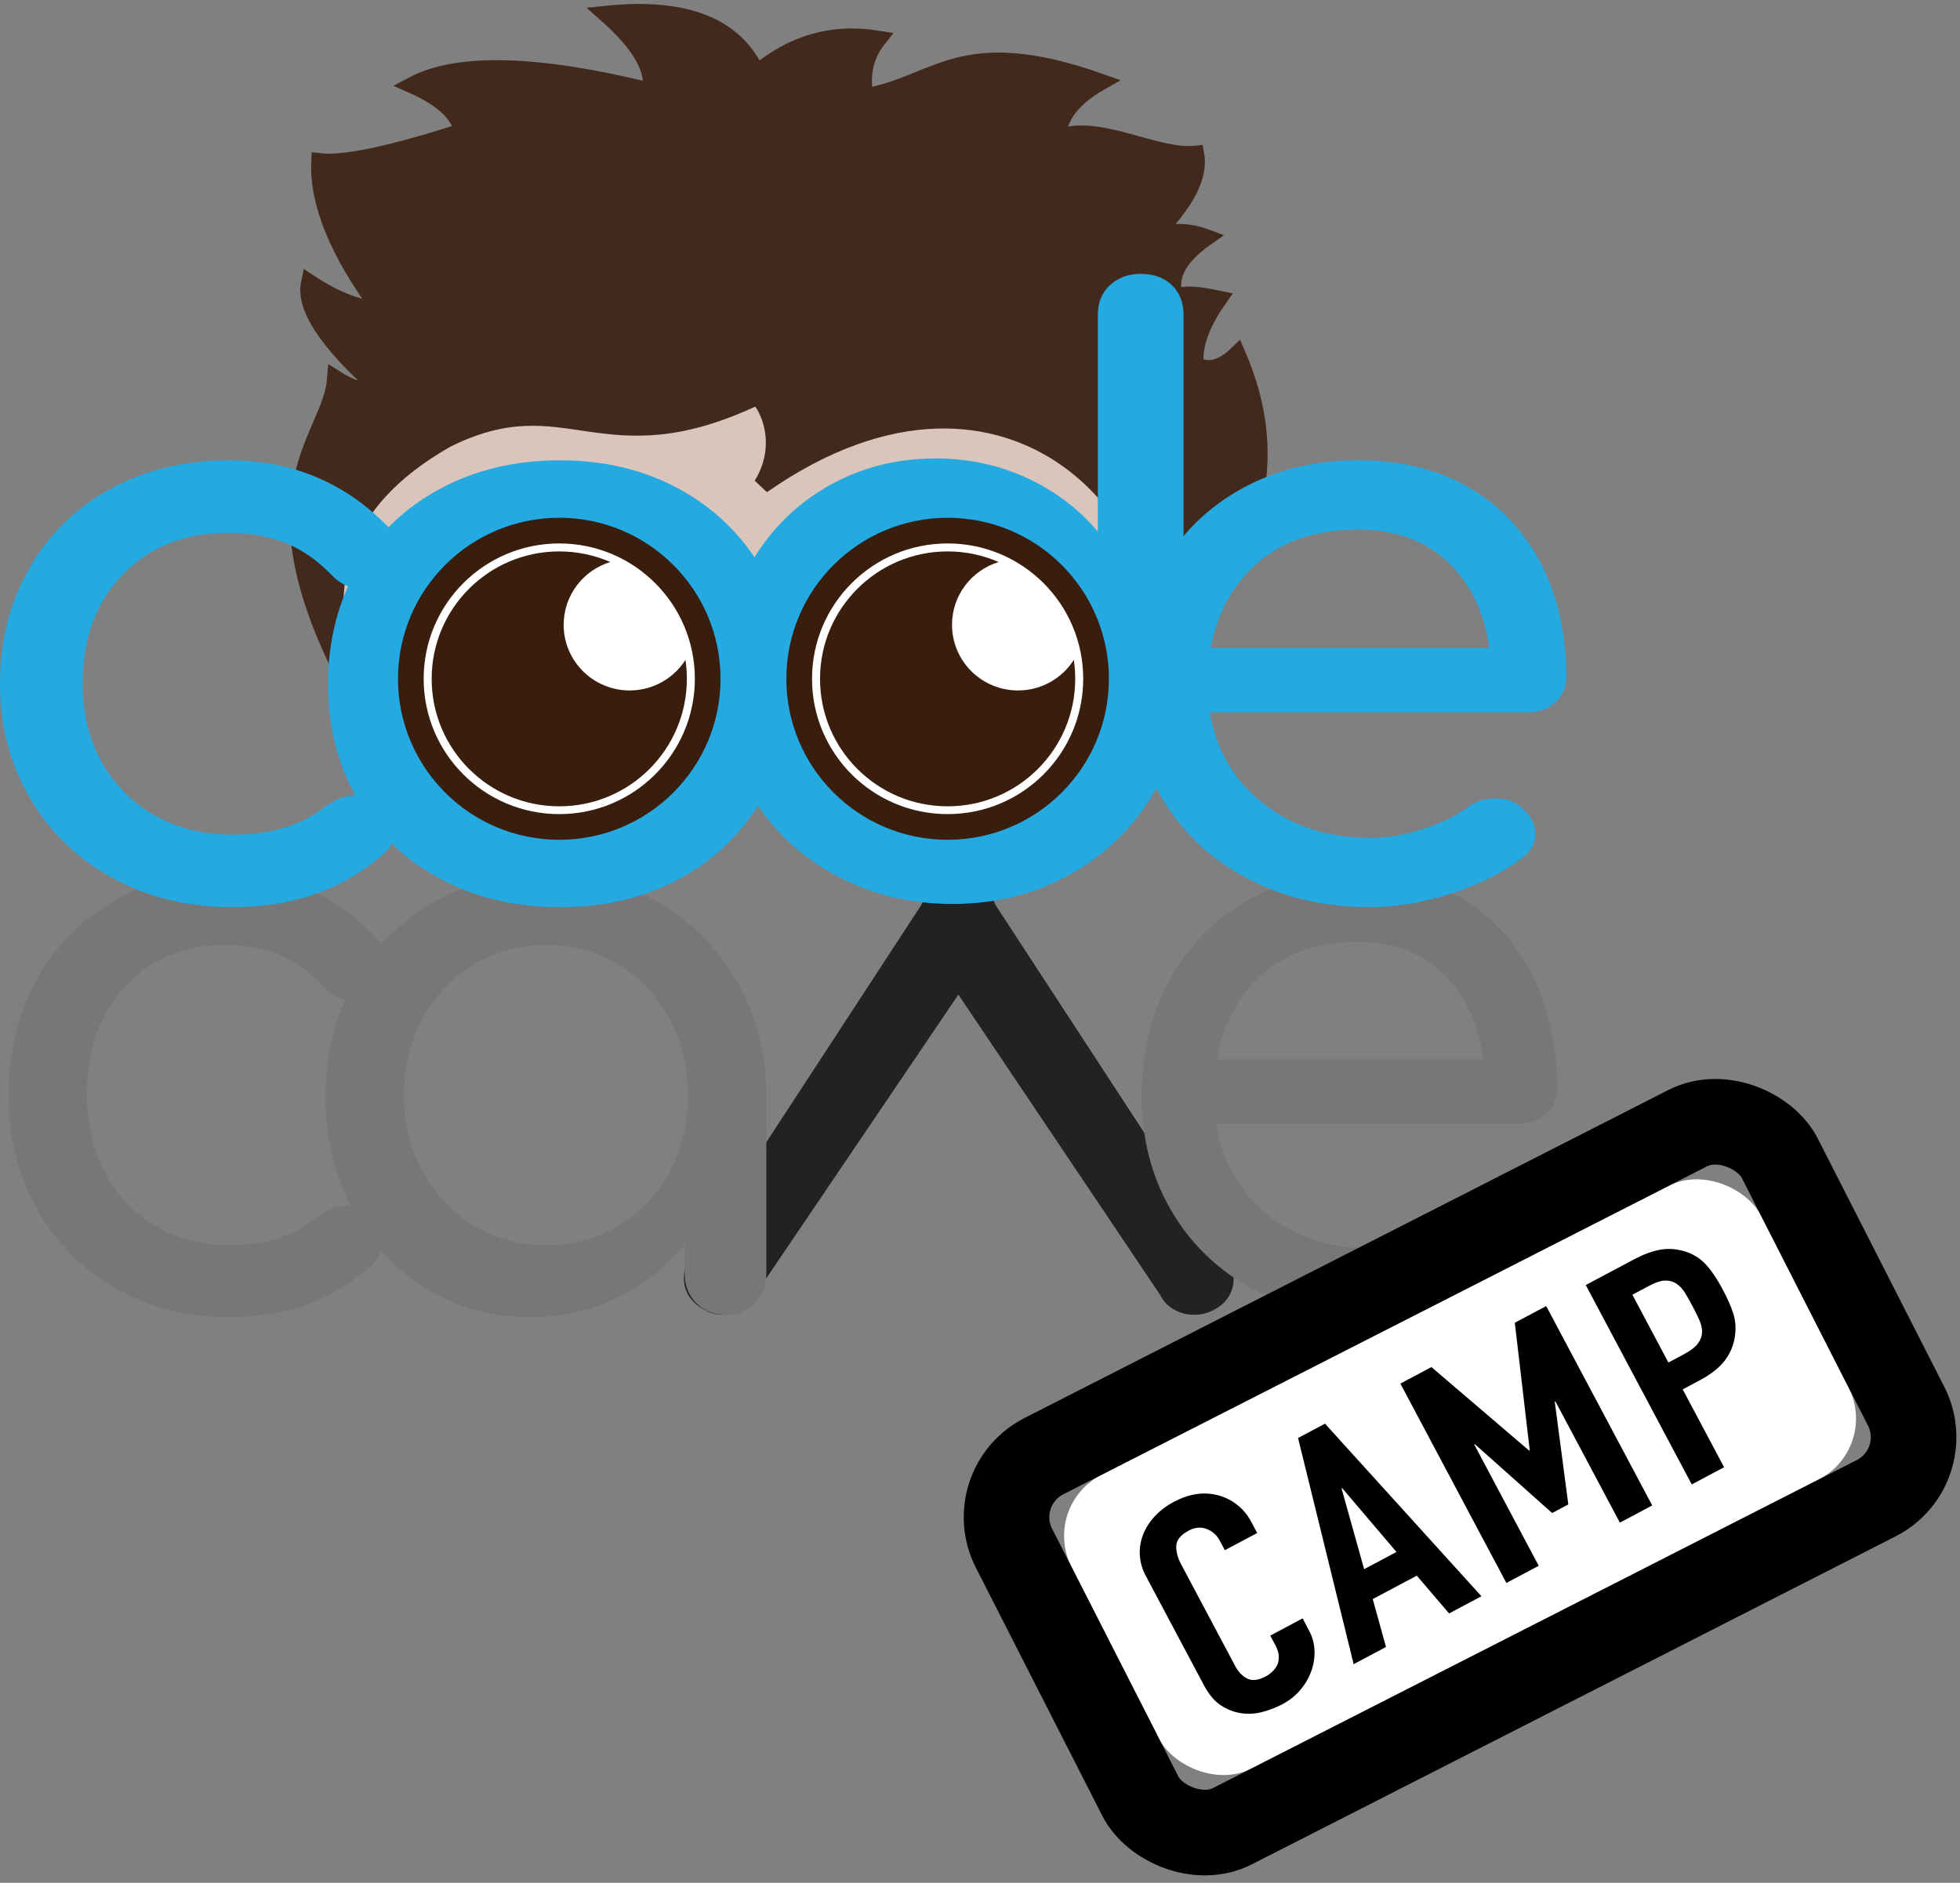 <?xml version="1.0" encoding="UTF-8"?>
<svg width="229px" height="220px" viewBox="0 0 229 220" version="1.1" xmlns="http://www.w3.org/2000/svg" xmlns:xlink="http://www.w3.org/1999/xlink">
    <rect x="0" y="0" width="229" height="220" fill="#808080" stroke="none"/>
    <!-- Generator: Sketch 48.2 (47327) - http://www.bohemiancoding.com/sketch -->
    <title>code-cave-camp-logo</title>
    <desc>Created with Sketch.</desc>
    <defs></defs>
    <g id="Page-1" stroke="none" stroke-width="1" fill="none" fill-rule="evenodd">
        <g id="code-cave-camp-logo" transform="translate(0, -10)">
            <path d="M41.419,91 C41.419,91 72.612,90.356 135,89.069 L132.221,52 L50.315,52.783 C39.284,68.316 36.319,81.055 41.419,91 Z" id="Path-2" fill="#D9C5BC" fill-rule="nonzero"></path>
            <path d="M54.21,69.144 C43.078,79.063 43.214,88.702 48.544,99 C32.695,79.562 41.022,71.954 40.088,64.962 C42.527,65.862 44.256,65.862 45.274,64.962 C38.272,60.988 34.771,57.547 34.771,54.639 C38.315,56.023 41.226,56.456 43.502,55.937 C37.305,50.442 33.805,45.309 33,40.536 C35.835,40.265 41.034,37.958 48.6,33.614 C47.783,31.667 45.509,30.297 41.778,29.505 C46.326,25.7 55.434,24.015 69.102,24.451 C69.102,21.882 66.806,19.298 62.214,16.701 C70.99,13.875 77.184,14.924 80.795,19.848 C84.139,15.513 88.467,13.217 93.781,12.961 C91.947,16.701 93.781,19.848 93.781,19.848 C101.719,16.701 103.057,10.219 120.237,12.462 C115.466,16.701 116.822,19.848 116.822,19.848 C121.142,17.123 128.431,19.848 132.914,18.398 C133.924,20.855 132.92,24.359 129.905,28.911 C131.911,27.76 133.973,27.345 136.09,27.666 C133.308,30.671 132.652,33.263 134.124,35.443 C134.391,34.748 136.022,34.4 139.018,34.4 C136.659,39.895 138.016,42.454 138.016,42.454 C138.016,42.454 140.257,43.621 142.513,40.266 C150.161,51.078 149.925,62.493 141.105,79.279 C141.993,61.211 115.927,40.506 91.396,66.751 C93.492,60.775 89.247,56.618 88.621,56.751 C72.649,69.001 66.657,59.302 54.21,69.144 Z" id="hair" stroke="#43281C" stroke-width="2" fill="#43281C" fill-rule="nonzero" transform="translate(90.5, 55.5) rotate(12) translate(-90.5, -55.5) "></path>
            <g id="cave" transform="translate(1, 112)" fill-rule="nonzero">
                <path d="M140.612,1.216 C141.422,1.59 142.045,2.104 142.481,2.759 C142.918,3.414 143.136,4.146 143.136,4.957 C143.136,5.518 142.98,6.11 142.668,6.734 L115.369,48.54 C114.434,50.597 113,51.626 111.068,51.626 C110.009,51.626 109.136,51.392 108.45,50.924 C107.765,50.457 107.142,49.662 106.581,48.54 L79.281,6.734 C79.032,6.235 78.907,5.674 78.907,5.05 C78.907,3.367 79.78,2.089 81.525,1.216 C82.086,0.904 82.74,0.748 83.488,0.748 C84.236,0.748 84.953,0.951 85.638,1.356 C86.324,1.761 86.854,2.338 87.228,3.086 L110.975,38.158 L134.535,3.086 C134.909,2.338 135.454,1.761 136.171,1.356 C136.887,0.951 137.651,0.748 138.461,0.748 C139.272,0.748 139.988,0.904 140.612,1.216 Z" id="v" fill="#222222" transform="translate(111.021, 26.187) scale(-1, 1) rotate(-180) translate(-111.021, -26.187) "></path>
                <path d="M25.336,0 C32.691,0 38.799,2.806 43.661,8.417 C44.284,9.103 44.596,9.914 44.596,10.849 C44.596,12.221 43.91,13.374 42.539,14.309 C41.915,14.746 41.199,14.964 40.388,14.964 C38.955,14.964 37.74,14.403 36.742,13.281 C35.184,11.597 33.486,10.366 31.647,9.586 C29.808,8.807 27.705,8.417 25.336,8.417 C20.537,8.417 16.642,10.023 13.65,13.234 C10.658,16.445 9.162,20.7 9.162,26 C9.162,29.367 9.863,32.375 11.266,35.025 C12.668,37.675 14.631,39.748 17.156,41.245 C19.68,42.741 22.563,43.489 25.804,43.489 C30.042,43.489 33.47,42.398 36.088,40.216 C37.272,39.343 38.425,38.906 39.547,38.906 C40.42,38.906 41.23,39.187 41.978,39.748 C43.162,40.746 43.754,41.868 43.754,43.115 C43.754,44.05 43.38,44.892 42.632,45.64 C38.145,49.818 32.535,51.906 25.804,51.906 C20.88,51.906 16.455,50.784 12.528,48.54 C8.601,46.295 5.532,43.193 3.319,39.234 C1.106,35.275 0,30.863 0,26 C0,21.012 1.075,16.538 3.225,12.579 C5.376,8.62 8.383,5.534 12.247,3.32 C16.112,1.107 20.475,0 25.336,0 Z" id="c" fill="#777777"></path>
                <path d="M62.826,0 C67.626,0 71.973,1.138 75.869,3.414 C79.764,5.689 82.849,8.807 85.124,12.766 C87.399,16.725 88.537,21.137 88.537,26 L88.537,46.856 C88.537,48.228 88.085,49.366 87.181,50.27 C86.277,51.174 85.14,51.626 83.769,51.626 C82.397,51.626 81.26,51.174 80.356,50.27 C79.452,49.366 79.001,48.228 79.001,46.856 L79.001,43.396 C76.819,46.077 74.17,48.165 71.054,49.662 C67.937,51.158 64.572,51.906 60.957,51.906 C56.469,51.906 52.402,50.784 48.756,48.54 C45.11,46.295 42.243,43.193 40.155,39.234 C38.067,35.275 37.023,30.863 37.023,26 C37.023,21.137 38.145,16.725 40.388,12.766 C42.632,8.807 45.733,5.689 49.691,3.414 C53.649,1.138 58.027,0 62.826,0 Z M62.826,43.489 C65.943,43.489 68.763,42.725 71.287,41.198 C73.812,39.67 75.791,37.582 77.224,34.932 C78.658,32.282 79.374,29.305 79.374,26 C79.374,22.695 78.658,19.703 77.224,17.022 C75.791,14.341 73.812,12.236 71.287,10.709 C68.763,9.181 65.943,8.417 62.826,8.417 C59.71,8.417 56.89,9.181 54.365,10.709 C51.841,12.236 49.847,14.341 48.382,17.022 C46.917,19.703 46.185,22.695 46.185,26 C46.185,29.305 46.917,32.282 48.382,34.932 C49.847,37.582 51.841,39.67 54.365,41.198 C56.89,42.725 59.71,43.489 62.826,43.489 Z" id="a" fill="#777777"></path>
                <path d="M180.907,25.158 C180.907,26.343 180.501,27.325 179.691,28.104 C178.881,28.884 177.852,29.273 176.606,29.273 L141.079,29.273 C141.765,33.638 143.744,37.161 147.016,39.842 C150.288,42.523 154.293,43.863 159.029,43.863 C160.899,43.863 162.847,43.52 164.873,42.835 C166.898,42.149 168.566,41.307 169.874,40.309 C170.747,39.623 171.775,39.281 172.96,39.281 C174.144,39.281 175.079,39.592 175.764,40.216 C176.886,41.151 177.447,42.211 177.447,43.396 C177.447,44.518 176.949,45.453 175.951,46.201 C173.832,47.885 171.199,49.257 168.051,50.317 C164.904,51.377 161.897,51.906 159.029,51.906 C153.919,51.906 149.337,50.8 145.286,48.586 C141.235,46.373 138.072,43.302 135.797,39.374 C133.522,35.446 132.384,30.988 132.384,26 C132.384,21.012 133.459,16.538 135.61,12.579 C137.76,8.62 140.752,5.534 144.585,3.32 C148.418,1.107 152.765,0 157.627,0 C162.426,0 166.571,1.06 170.061,3.18 C173.552,5.3 176.232,8.261 178.102,12.065 C179.972,15.868 180.907,20.233 180.907,25.158 Z M157.627,8.043 C153.077,8.043 149.384,9.29 146.548,11.784 C143.712,14.278 141.92,17.614 141.173,21.791 L172.305,21.791 C171.744,17.614 170.186,14.278 167.631,11.784 C165.075,9.29 161.741,8.043 157.627,8.043 Z" id="e" fill="#777777"></path>
            </g>
            <g id="code" transform="translate(0, 42)" fill="#25A9E1" fill-rule="nonzero">
                <path d="M26.686,21.787 C34.432,21.787 40.866,24.609 45.987,30.254 C46.643,30.944 46.971,31.759 46.971,32.7 C46.971,34.08 46.249,35.24 44.805,36.181 C44.148,36.62 43.393,36.839 42.54,36.839 C41.03,36.839 39.75,36.275 38.7,35.146 C37.058,33.452 35.269,32.214 33.333,31.43 C31.396,30.646 29.181,30.254 26.686,30.254 C21.631,30.254 17.528,31.869 14.377,35.099 C11.226,38.329 9.65,42.609 9.65,47.94 C9.65,51.327 10.389,54.353 11.866,57.019 C13.343,59.685 15.411,61.77 18.07,63.275 C20.728,64.78 23.765,65.533 27.178,65.533 C31.642,65.533 35.253,64.435 38.01,62.24 C39.258,61.362 40.472,60.923 41.654,60.923 C42.573,60.923 43.426,61.205 44.214,61.77 C45.461,62.773 46.085,63.902 46.085,65.157 C46.085,66.097 45.691,66.944 44.903,67.697 C40.177,71.899 34.268,74 27.178,74 C21.992,74 17.331,72.871 13.195,70.613 C9.059,68.355 5.826,65.235 3.496,61.252 C1.165,57.27 0,52.833 0,47.94 C0,42.923 1.132,38.423 3.397,34.44 C5.662,30.458 8.83,27.353 12.9,25.127 C16.97,22.9 21.565,21.787 26.686,21.787 Z" id="c"></path>
                <path d="M65.433,21.787 C70.605,21.787 75.237,22.9 79.329,25.127 C83.421,27.353 86.629,30.442 88.953,34.393 C91.277,38.345 92.439,42.86 92.439,47.94 C92.439,52.958 91.294,57.442 89.002,61.394 C86.711,65.345 83.519,68.434 79.427,70.66 C75.335,72.887 70.671,74 65.433,74 C60.195,74 55.514,72.887 51.39,70.66 C47.265,68.434 44.057,65.345 41.766,61.394 C39.474,57.442 38.329,52.958 38.329,47.94 C38.329,42.86 39.474,38.345 41.766,34.393 C44.057,30.442 47.265,27.353 51.39,25.127 C55.514,22.9 60.195,21.787 65.433,21.787 Z M65.433,30.254 C62.094,30.254 59.099,31.006 56.447,32.512 C53.796,34.017 51.717,36.118 50.211,38.815 C48.706,41.512 47.953,44.554 47.953,47.94 C47.953,51.327 48.706,54.353 50.211,57.019 C51.717,59.685 53.796,61.77 56.447,63.275 C59.099,64.78 62.094,65.533 65.433,65.533 C68.772,65.533 71.767,64.78 74.419,63.275 C77.07,61.77 79.133,59.685 80.606,57.019 C82.079,54.353 82.815,51.327 82.815,47.94 C82.815,44.554 82.079,41.512 80.606,38.815 C79.133,36.118 77.07,34.017 74.419,32.512 C71.767,31.006 68.772,30.254 65.433,30.254 Z" id="o"></path>
                <path d="M133.275,0 C134.781,0 135.992,0.438 136.908,1.313 C137.825,2.188 138.283,3.345 138.283,4.783 L138.283,47.551 C138.283,52.428 137.089,56.852 134.699,60.822 C132.309,64.793 129.068,67.919 124.977,70.201 C120.885,72.483 116.318,73.624 111.277,73.624 C106.236,73.624 101.637,72.483 97.479,70.201 C93.322,67.919 90.065,64.793 87.708,60.822 C85.351,56.852 84.172,52.428 84.172,47.551 C84.172,42.674 85.269,38.25 87.462,34.28 C89.656,30.309 92.667,27.199 96.497,24.948 C100.327,22.697 104.599,21.571 109.313,21.571 C113.11,21.571 116.646,22.322 119.919,23.822 C123.193,25.323 125.975,27.418 128.266,30.106 L128.266,4.783 C128.266,3.345 128.741,2.188 129.69,1.313 C130.64,0.438 131.835,0 133.275,0 Z M111.277,65.183 C114.551,65.183 117.513,64.417 120.165,62.886 C122.816,61.354 124.895,59.243 126.401,56.555 C127.906,53.866 128.659,50.865 128.659,47.551 C128.659,44.237 127.906,41.252 126.401,38.594 C124.895,35.937 122.816,33.842 120.165,32.31 C117.513,30.778 114.551,30.012 111.277,30.012 C108.004,30.012 105.041,30.778 102.389,32.31 C99.738,33.842 97.643,35.937 96.104,38.594 C94.566,41.252 93.797,44.237 93.797,47.551 C93.797,50.865 94.566,53.866 96.104,56.555 C97.643,59.243 99.738,61.354 102.389,62.886 C105.041,64.417 108.004,65.183 111.277,65.183 Z" id="d"></path>
                <path d="M183,47.094 C183,48.285 182.576,49.273 181.729,50.057 C180.882,50.841 179.807,51.233 178.504,51.233 L141.361,51.233 C142.078,55.623 144.147,59.167 147.568,61.864 C150.989,64.561 155.176,65.909 160.128,65.909 C162.083,65.909 164.119,65.564 166.237,64.874 C168.355,64.185 170.098,63.338 171.466,62.334 C172.379,61.644 173.454,61.299 174.692,61.299 C175.93,61.299 176.907,61.613 177.624,62.24 C178.797,63.181 179.383,64.247 179.383,65.439 C179.383,66.568 178.862,67.509 177.82,68.261 C175.604,69.955 172.851,71.334 169.56,72.401 C166.27,73.467 163.125,74 160.128,74 C154.785,74 149.995,72.887 145.76,70.66 C141.524,68.434 138.217,65.345 135.839,61.394 C133.46,57.442 132.271,52.958 132.271,47.94 C132.271,42.923 133.395,38.423 135.643,34.44 C137.891,30.458 141.019,27.353 145.027,25.127 C149.034,22.9 153.579,21.787 158.662,21.787 C163.679,21.787 168.013,22.853 171.662,24.985 C175.311,27.118 178.113,30.097 180.068,33.923 C182.023,37.749 183,42.139 183,47.094 Z M158.662,29.877 C153.905,29.877 150.044,31.132 147.079,33.641 C144.114,36.149 142.241,39.505 141.459,43.707 L174.008,43.707 C173.421,39.505 171.792,36.149 169.12,33.641 C166.449,31.132 162.963,29.877 158.662,29.877 Z" id="e"></path>
            </g>
            <g id="eyes" transform="translate(48, 72)">
                <g id="right-eye" transform="translate(45.375, 0)">
                    <ellipse id="Oval-Copy-4" fill="#FFFFFF" fill-rule="nonzero" cx="17.95" cy="17.313" rx="17.342" ry="17.313"></ellipse>
                    <path d="M23.304,3.67 C20.149,4.632 17.856,7.552 17.856,11.006 C17.856,15.243 21.308,18.677 25.567,18.677 C28.31,18.677 30.719,17.252 32.086,15.106 C32.194,15.829 32.25,16.57 32.25,17.323 C32.25,25.548 25.575,32.216 17.342,32.216 C9.109,32.216 2.434,25.548 2.434,17.323 C2.434,9.099 9.109,2.431 17.342,2.431 C19.462,2.431 21.478,2.873 23.304,3.67 Z" id="Combined-Shape" fill="#391D0D" fill-rule="nonzero"></path>
                    <ellipse id="Oval-Copy" stroke="#391D0D" stroke-width="3" cx="17.342" cy="17.313" rx="17.342" ry="17.313"></ellipse>
                </g>
                <g id="left-eye">
                    <ellipse id="Oval-Copy-4" fill="#FFFFFF" fill-rule="nonzero" cx="17.95" cy="17.313" rx="17.342" ry="17.313"></ellipse>
                    <path d="M23.304,3.67 C20.149,4.632 17.856,7.552 17.856,11.006 C17.856,15.243 21.308,18.677 25.567,18.677 C28.31,18.677 30.719,17.252 32.086,15.106 C32.194,15.829 32.25,16.57 32.25,17.323 C32.25,25.548 25.575,32.216 17.342,32.216 C9.109,32.216 2.434,25.548 2.434,17.323 C2.434,9.099 9.109,2.431 17.342,2.431 C19.462,2.431 21.478,2.873 23.304,3.67 Z" id="Combined-Shape" fill="#391D0D" fill-rule="nonzero"></path>
                    <ellipse id="Oval-Copy" stroke="#391D0D" stroke-width="3" cx="17.342" cy="17.313" rx="17.342" ry="17.313"></ellipse>
                </g>
            </g>
            <g id="camp-stamp" transform="translate(170.5, 182.5) rotate(12) translate(-170.5, -182.5) translate(115, 131)">
                <g id="Rectangle-Copy" transform="translate(55.471, 51.587) rotate(-39) translate(-55.471, -51.587) translate(4.971, 27.087)">
                    <g id="path-1-link" transform="translate(5, 5)" fill="#FFFFFF">
                        <rect id="path-1" x="0.404" y="0.321" width="90.408" height="38.525" rx="8"></rect>
                    </g>
                    <rect id="Rectangle-path" stroke="#000000" stroke-width="10" x="0.404" y="0.321" width="100.408" height="48.525" rx="8"></rect>
                </g>
                <path d="M31.839,57.598 L31.839,59.228 C31.839,60.043 31.664,60.815 31.315,61.544 C30.965,62.273 30.483,62.922 29.868,63.49 C29.252,64.058 28.532,64.509 27.707,64.842 C26.882,65.176 25.994,65.343 25.043,65.343 C24.232,65.343 23.407,65.244 22.568,65.046 C21.729,64.849 20.974,64.503 20.303,64.009 C19.631,63.515 19.079,62.878 18.646,62.1 C18.212,61.322 17.995,60.328 17.995,59.117 L17.995,44.59 C17.995,43.726 18.163,42.923 18.499,42.181 C18.834,41.44 19.31,40.798 19.925,40.254 C20.54,39.711 21.275,39.285 22.128,38.976 C22.981,38.667 23.924,38.513 24.959,38.513 C26.973,38.513 28.609,39.093 29.868,40.254 C30.483,40.823 30.965,41.496 31.315,42.274 C31.664,43.052 31.839,43.898 31.839,44.813 L31.839,46.295 L27.56,46.295 L27.56,45.035 C27.56,44.294 27.322,43.651 26.847,43.108 C26.372,42.564 25.728,42.293 24.917,42.293 C23.855,42.293 23.148,42.583 22.799,43.164 C22.449,43.744 22.274,44.479 22.274,45.368 L22.274,58.858 C22.274,59.623 22.463,60.266 22.841,60.785 C23.218,61.303 23.896,61.563 24.875,61.563 C25.155,61.563 25.456,61.52 25.777,61.433 C26.099,61.347 26.4,61.205 26.679,61.007 C26.931,60.809 27.141,60.538 27.309,60.192 C27.476,59.846 27.56,59.413 27.56,58.895 L27.56,57.598 L31.839,57.598 Z M45.168,55.893 L43.07,46.332 L42.986,46.332 L40.889,55.893 L45.168,55.893 Z M34.596,65.12 L41.266,38.735 L44.832,38.735 L51.503,65.12 L47.224,65.12 L45.965,59.451 L40.134,59.451 L38.875,65.12 L34.596,65.12 Z M54.805,65.12 L54.805,38.735 L58.916,38.735 L64.412,52.706 L64.496,52.706 L69.949,38.735 L74.102,38.735 L74.102,65.12 L69.823,65.12 L69.823,49.074 L69.74,49.074 L65.502,60.414 L63.363,60.414 L59.168,49.074 L59.084,49.074 L59.084,65.12 L54.805,65.12 Z M79.335,65.12 L79.335,38.735 L85.753,38.735 C86.928,38.735 87.963,38.871 88.857,39.143 C89.752,39.414 90.563,39.896 91.291,40.588 C92.018,41.28 92.521,42.089 92.801,43.015 C93.081,43.942 93.22,45.196 93.22,46.777 C93.22,47.963 93.143,48.963 92.99,49.778 C92.836,50.594 92.507,51.36 92.004,52.076 C91.416,52.941 90.633,53.614 89.655,54.096 C88.676,54.577 87.389,54.818 85.795,54.818 L83.614,54.818 L83.614,65.12 L79.335,65.12 Z M83.614,42.293 L83.614,51.261 L85.669,51.261 C86.536,51.261 87.207,51.15 87.683,50.927 C88.158,50.705 88.508,50.396 88.732,50.001 C88.955,49.63 89.088,49.173 89.13,48.63 C89.172,48.086 89.193,47.481 89.193,46.814 C89.193,46.196 89.179,45.609 89.151,45.053 C89.123,44.498 88.997,44.01 88.774,43.59 C88.55,43.17 88.214,42.849 87.767,42.626 C87.319,42.404 86.676,42.293 85.837,42.293 L83.614,42.293 Z" id="CAMP" fill="#000000" fill-rule="nonzero" transform="translate(55.608, 51.928) rotate(-40) translate(-55.608, -51.928) "></path>
            </g>
        </g>
    </g>
</svg>